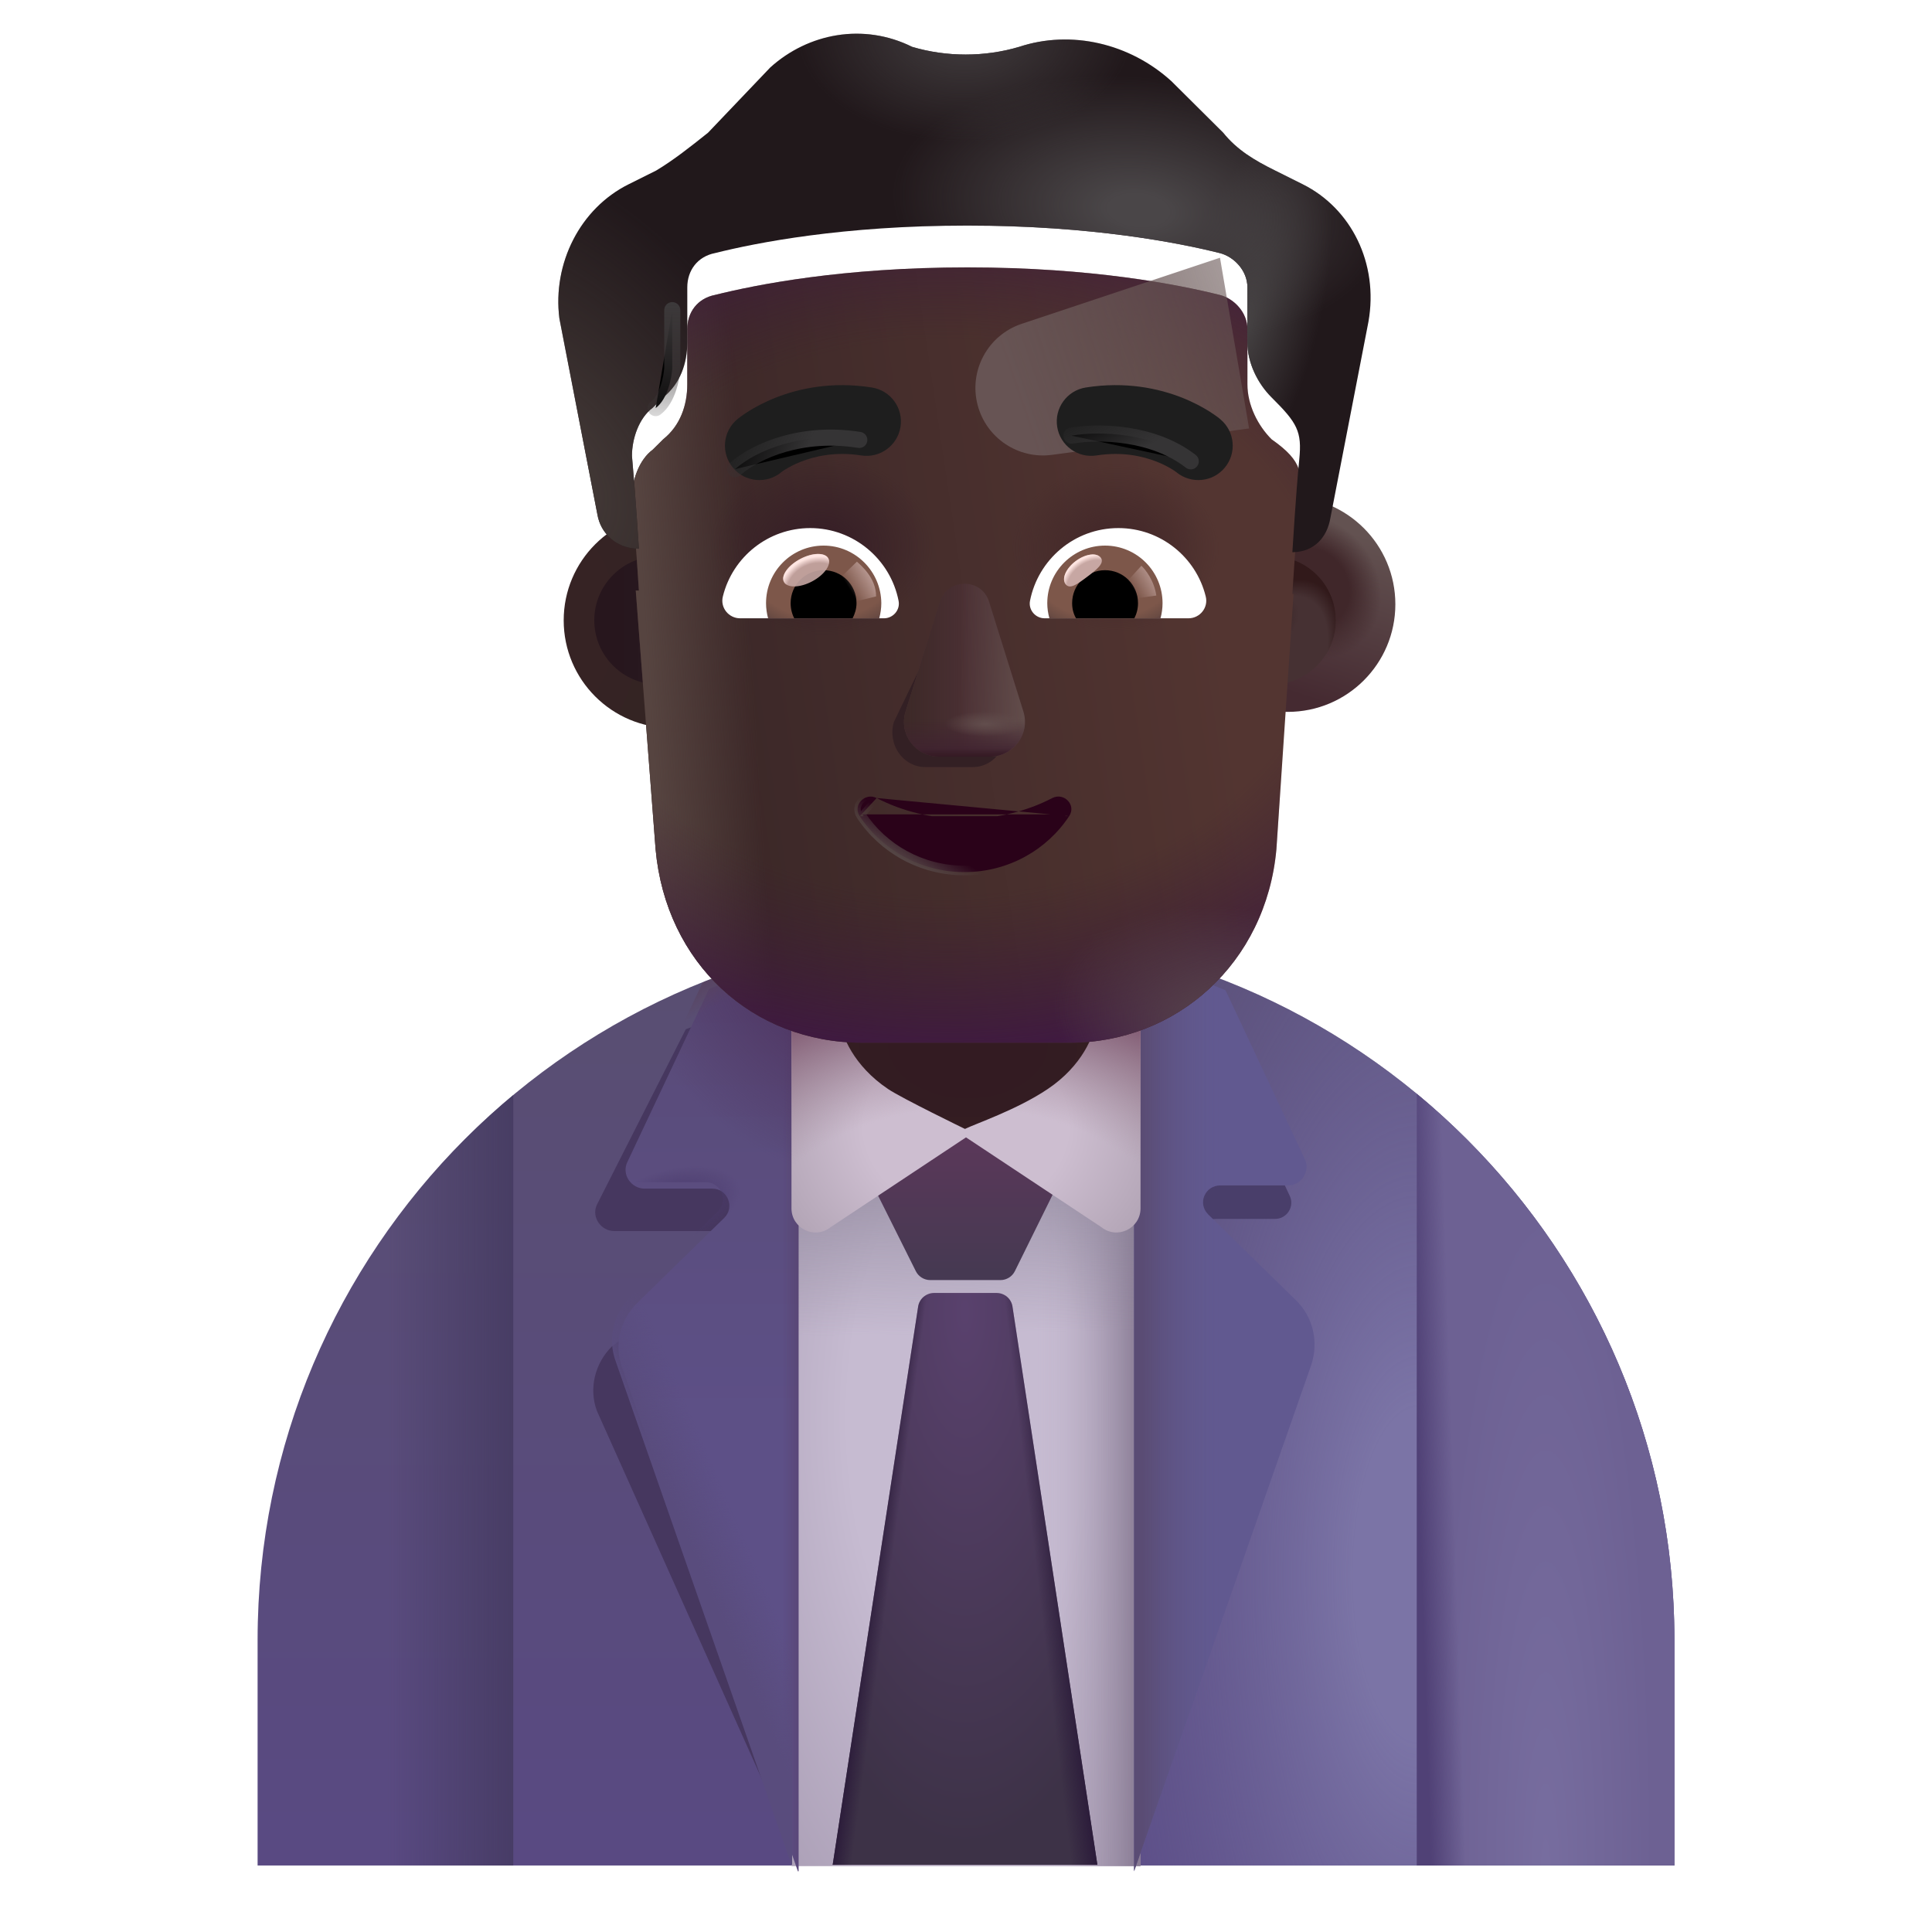 <svg viewBox="1 1 30 30" xmlns="http://www.w3.org/2000/svg">
<path d="M16 15.467C9.92 15.467 5 20.387 5 26.467V29.967H27V26.467C27 20.397 22.07 15.467 16 15.467Z" fill="url(#paint0_linear_4002_2095)"/>
<path d="M16 15.467C9.92 15.467 5 20.387 5 26.467V29.967H27V26.467C27 20.397 22.07 15.467 16 15.467Z" fill="url(#paint1_radial_4002_2095)"/>
<g filter="url(#filter0_f_4002_2095)">
<path d="M13.419 16.816C12.906 16.816 12.123 16.787 11.649 16.982L10.269 19.706C10.179 19.896 10.329 20.116 10.539 20.116H12.089C12.329 20.116 12.439 20.406 12.279 20.566L10.499 21.909C10.239 22.169 10.139 22.559 10.269 22.909L13.181 29.409L14.768 28.293L13.429 16.816H13.419Z" fill="#46375F"/>
</g>
<g filter="url(#filter1_f_4002_2095)">
<path d="M20.904 21.148L19.715 20.32C19.567 20.172 19.672 19.927 19.881 19.927H20.8C20.983 19.927 21.106 19.735 21.027 19.569L19.951 17.278C19.742 17.19 19.523 17.112 19.305 17.042H18.71V28.904L21.114 22.031C21.219 21.717 21.14 21.376 20.904 21.148Z" fill="#493E6A"/>
</g>
<path d="M18.71 16.087H13.29V29.977H18.71V16.087Z" fill="url(#paint2_radial_4002_2095)"/>
<path d="M18.71 16.087H13.29V29.977H18.71V16.087Z" fill="url(#paint3_linear_4002_2095)"/>
<path d="M18.71 16.087H13.29V29.977H18.71V16.087Z" fill="url(#paint4_linear_4002_2095)"/>
<path d="M23 17.985V29.967H27V26.467C27 23.055 25.442 20.003 23 17.985Z" fill="url(#paint5_radial_4002_2095)"/>
<path d="M23 17.985V29.967H27V26.467C27 23.055 25.442 20.003 23 17.985Z" fill="url(#paint6_linear_4002_2095)"/>
<g filter="url(#filter2_i_4002_2095)">
<path d="M13.29 16.057H12.44C12.26 16.117 12.08 16.187 11.91 16.257L10.64 18.947C10.55 19.137 10.7 19.357 10.91 19.357H11.96C12.2 19.357 12.31 19.647 12.15 19.807L10.79 21.137C10.53 21.397 10.43 21.787 10.56 22.137L13.29 29.957H13.3V16.057H13.29Z" fill="url(#paint7_linear_4002_2095)"/>
<path d="M13.29 16.057H12.44C12.26 16.117 12.08 16.187 11.91 16.257L10.64 18.947C10.55 19.137 10.7 19.357 10.91 19.357H11.96C12.2 19.357 12.31 19.647 12.15 19.807L10.79 21.137C10.53 21.397 10.43 21.787 10.56 22.137L13.29 29.957H13.3V16.057H13.29Z" fill="url(#paint8_linear_4002_2095)"/>
<path d="M13.29 16.057H12.44C12.26 16.117 12.08 16.187 11.91 16.257L10.64 18.947C10.55 19.137 10.7 19.357 10.91 19.357H11.96C12.2 19.357 12.31 19.647 12.15 19.807L10.79 21.137C10.53 21.397 10.43 21.787 10.56 22.137L13.29 29.957H13.3V16.057H13.29Z" fill="url(#paint9_radial_4002_2095)"/>
</g>
<path d="M13.29 16.057H12.44C12.26 16.117 12.08 16.187 11.91 16.257L10.64 18.947C10.55 19.137 10.7 19.357 10.91 19.357H11.96C12.2 19.357 12.31 19.647 12.15 19.807L10.79 21.137C10.53 21.397 10.43 21.787 10.56 22.137L13.29 29.957H13.3V16.057H13.29Z" fill="url(#paint10_linear_4002_2095)"/>
<path d="M13.29 16.057H12.44C12.26 16.117 12.08 16.187 11.91 16.257L10.64 18.947C10.55 19.137 10.7 19.357 10.91 19.357H11.96C12.2 19.357 12.31 19.647 12.15 19.807L10.79 21.137C10.53 21.397 10.43 21.787 10.56 22.137L13.29 29.957H13.3V16.057H13.29Z" fill="url(#paint11_radial_4002_2095)"/>
<path d="M13.29 16.057H12.44C12.26 16.117 12.08 16.187 11.91 16.257L10.64 18.947C10.55 19.137 10.7 19.357 10.91 19.357H11.96C12.2 19.357 12.31 19.647 12.15 19.807L10.79 21.137C10.53 21.397 10.43 21.787 10.56 22.137L13.29 29.957H13.3V16.057H13.29Z" fill="url(#paint12_linear_4002_2095)"/>
<g filter="url(#filter3_ii_4002_2095)">
<path d="M16.012 18.294L14.656 19.569C14.608 19.615 14.595 19.686 14.625 19.746L15.221 20.939C15.263 21.023 15.35 21.077 15.445 21.077H16.535C16.63 21.077 16.717 21.023 16.759 20.938L17.358 19.725C17.387 19.666 17.375 19.595 17.327 19.55L16.012 18.294Z" fill="url(#paint13_linear_4002_2095)"/>
</g>
<g filter="url(#filter4_i_4002_2095)">
<path d="M21.22 21.087L19.86 19.757C19.69 19.587 19.81 19.307 20.05 19.307H21.1C21.31 19.307 21.45 19.087 21.36 18.897L20.13 16.277C19.89 16.177 19.64 16.087 19.39 16.007H18.71V29.957L21.46 22.097C21.58 21.737 21.49 21.347 21.22 21.087Z" fill="#615990"/>
<path d="M21.22 21.087L19.86 19.757C19.69 19.587 19.81 19.307 20.05 19.307H21.1C21.31 19.307 21.45 19.087 21.36 18.897L20.13 16.277C19.89 16.177 19.64 16.087 19.39 16.007H18.71V29.957L21.46 22.097C21.58 21.737 21.49 21.347 21.22 21.087Z" fill="url(#paint14_linear_4002_2095)"/>
</g>
<path d="M16 15.024H13.29V19.764C13.29 20.074 13.65 20.254 13.9 20.054L16 18.661L18.1 20.054C18.35 20.254 18.71 20.074 18.71 19.764V15.024H16Z" fill="url(#paint15_radial_4002_2095)"/>
<path d="M16 15.024H13.29V19.764C13.29 20.074 13.65 20.254 13.9 20.054L16 18.661L18.1 20.054C18.35 20.254 18.71 20.074 18.71 19.764V15.024H16Z" fill="url(#paint16_radial_4002_2095)"/>
<path d="M7.032 29.967H8.97V18.003C7.187 19.485 5.881 21.52 5.314 23.846C5.11 24.689 5.005 25.571 5.01 26.477L5.03 29.967H7.032Z" fill="url(#paint17_linear_4002_2095)"/>
<path d="M15.505 21.077C15.381 21.077 15.276 21.167 15.257 21.289L13.93 29.957H18.04L16.722 21.29C16.704 21.167 16.599 21.077 16.475 21.077H15.505Z" fill="url(#paint18_radial_4002_2095)"/>
<path d="M15.505 21.077C15.381 21.077 15.276 21.167 15.257 21.289L13.93 29.957H18.04L16.722 21.29C16.704 21.167 16.599 21.077 16.475 21.077H15.505Z" fill="url(#paint19_linear_4002_2095)"/>
<path d="M15.505 21.077C15.381 21.077 15.276 21.167 15.257 21.289L13.93 29.957H18.04L16.722 21.29C16.704 21.167 16.599 21.077 16.475 21.077H15.505Z" fill="url(#paint20_linear_4002_2095)"/>
<path d="M14.045 16.857C14.066 17.07 14.25 17.548 14.791 17.911C15.005 18.055 16.004 18.54 15.984 18.53C16.14 18.452 16.791 18.232 17.268 17.911C17.809 17.548 17.993 17.07 18.014 16.857L16.029 15.904L14.045 16.857Z" fill="url(#paint21_radial_4002_2095)"/>
<g filter="url(#filter5_i_4002_2095)">
<circle cx="11.224" cy="10.633" r="1.671" fill="url(#paint22_radial_4002_2095)"/>
</g>
<g filter="url(#filter6_f_4002_2095)">
<circle cx="11.224" cy="10.632" r="0.996" fill="url(#paint23_linear_4002_2095)"/>
</g>
<g filter="url(#filter7_i_4002_2095)">
<circle cx="20.746" cy="10.633" r="1.671" fill="url(#paint24_linear_4002_2095)"/>
<circle cx="20.746" cy="10.633" r="1.671" fill="url(#paint25_radial_4002_2095)"/>
</g>
<g filter="url(#filter8_f_4002_2095)">
<circle cx="20.746" cy="10.632" r="0.996" fill="#463133"/>
<circle cx="20.746" cy="10.632" r="0.996" fill="url(#paint26_radial_4002_2095)"/>
<circle cx="20.746" cy="10.632" r="0.996" fill="url(#paint27_radial_4002_2095)"/>
</g>
<g filter="url(#filter9_i_4002_2095)">
<path d="M10.872 10.019C10.888 10.02 10.904 10.021 10.921 10.021C10.921 10.021 10.867 9.166 10.813 8.579C10.813 8.312 10.921 7.992 11.136 7.832L11.297 7.672C11.565 7.458 11.672 7.138 11.672 6.818V5.963C11.672 5.696 11.834 5.483 12.102 5.43C12.746 5.269 14.088 5.002 16.021 5.002C17.954 5.002 19.296 5.269 19.941 5.43C20.155 5.483 20.37 5.696 20.37 5.963V6.818C20.37 7.138 20.531 7.458 20.746 7.672C21.249 8.024 21.217 8.218 21.176 8.633C21.122 9.166 21.068 10.074 21.068 10.074C21.074 10.074 21.08 10.074 21.086 10.074L20.82 14.036C20.66 15.807 19.267 17.042 17.607 17.042H14.393C12.68 17.042 11.341 15.807 11.18 14.036L10.872 10.019Z" fill="url(#paint28_linear_4002_2095)"/>
<path d="M10.872 10.019C10.888 10.02 10.904 10.021 10.921 10.021C10.921 10.021 10.867 9.166 10.813 8.579C10.813 8.312 10.921 7.992 11.136 7.832L11.297 7.672C11.565 7.458 11.672 7.138 11.672 6.818V5.963C11.672 5.696 11.834 5.483 12.102 5.43C12.746 5.269 14.088 5.002 16.021 5.002C17.954 5.002 19.296 5.269 19.941 5.43C20.155 5.483 20.37 5.696 20.37 5.963V6.818C20.37 7.138 20.531 7.458 20.746 7.672C21.249 8.024 21.217 8.218 21.176 8.633C21.122 9.166 21.068 10.074 21.068 10.074C21.074 10.074 21.08 10.074 21.086 10.074L20.82 14.036C20.66 15.807 19.267 17.042 17.607 17.042H14.393C12.68 17.042 11.341 15.807 11.18 14.036L10.872 10.019Z" fill="url(#paint29_linear_4002_2095)"/>
<path d="M10.872 10.019C10.888 10.02 10.904 10.021 10.921 10.021C10.921 10.021 10.867 9.166 10.813 8.579C10.813 8.312 10.921 7.992 11.136 7.832L11.297 7.672C11.565 7.458 11.672 7.138 11.672 6.818V5.963C11.672 5.696 11.834 5.483 12.102 5.43C12.746 5.269 14.088 5.002 16.021 5.002C17.954 5.002 19.296 5.269 19.941 5.43C20.155 5.483 20.37 5.696 20.37 5.963V6.818C20.37 7.138 20.531 7.458 20.746 7.672C21.249 8.024 21.217 8.218 21.176 8.633C21.122 9.166 21.068 10.074 21.068 10.074C21.074 10.074 21.08 10.074 21.086 10.074L20.82 14.036C20.66 15.807 19.267 17.042 17.607 17.042H14.393C12.68 17.042 11.341 15.807 11.18 14.036L10.872 10.019Z" fill="url(#paint30_radial_4002_2095)"/>
<path d="M10.872 10.019C10.888 10.02 10.904 10.021 10.921 10.021C10.921 10.021 10.867 9.166 10.813 8.579C10.813 8.312 10.921 7.992 11.136 7.832L11.297 7.672C11.565 7.458 11.672 7.138 11.672 6.818V5.963C11.672 5.696 11.834 5.483 12.102 5.43C12.746 5.269 14.088 5.002 16.021 5.002C17.954 5.002 19.296 5.269 19.941 5.43C20.155 5.483 20.37 5.696 20.37 5.963V6.818C20.37 7.138 20.531 7.458 20.746 7.672C21.249 8.024 21.217 8.218 21.176 8.633C21.122 9.166 21.068 10.074 21.068 10.074C21.074 10.074 21.08 10.074 21.086 10.074L20.82 14.036C20.66 15.807 19.267 17.042 17.607 17.042H14.393C12.68 17.042 11.341 15.807 11.18 14.036L10.872 10.019Z" fill="url(#paint31_radial_4002_2095)"/>
<path d="M10.872 10.019C10.888 10.02 10.904 10.021 10.921 10.021C10.921 10.021 10.867 9.166 10.813 8.579C10.813 8.312 10.921 7.992 11.136 7.832L11.297 7.672C11.565 7.458 11.672 7.138 11.672 6.818V5.963C11.672 5.696 11.834 5.483 12.102 5.43C12.746 5.269 14.088 5.002 16.021 5.002C17.954 5.002 19.296 5.269 19.941 5.43C20.155 5.483 20.37 5.696 20.37 5.963V6.818C20.37 7.138 20.531 7.458 20.746 7.672C21.249 8.024 21.217 8.218 21.176 8.633C21.122 9.166 21.068 10.074 21.068 10.074C21.074 10.074 21.08 10.074 21.086 10.074L20.82 14.036C20.66 15.807 19.267 17.042 17.607 17.042H14.393C12.68 17.042 11.341 15.807 11.18 14.036L10.872 10.019Z" fill="url(#paint32_radial_4002_2095)"/>
<path d="M10.872 10.019C10.888 10.02 10.904 10.021 10.921 10.021C10.921 10.021 10.867 9.166 10.813 8.579C10.813 8.312 10.921 7.992 11.136 7.832L11.297 7.672C11.565 7.458 11.672 7.138 11.672 6.818V5.963C11.672 5.696 11.834 5.483 12.102 5.43C12.746 5.269 14.088 5.002 16.021 5.002C17.954 5.002 19.296 5.269 19.941 5.43C20.155 5.483 20.37 5.696 20.37 5.963V6.818C20.37 7.138 20.531 7.458 20.746 7.672C21.249 8.024 21.217 8.218 21.176 8.633C21.122 9.166 21.068 10.074 21.068 10.074C21.074 10.074 21.08 10.074 21.086 10.074L20.82 14.036C20.66 15.807 19.267 17.042 17.607 17.042H14.393C12.68 17.042 11.341 15.807 11.18 14.036L10.872 10.019Z" fill="url(#paint33_radial_4002_2095)"/>
</g>
<g filter="url(#filter10_f_4002_2095)">
<path d="M19.944 5.002L16.863 6.029C16.339 6.204 16.04 6.756 16.181 7.291C16.316 7.802 16.81 8.133 17.334 8.063L20.396 7.653L19.944 5.002Z" fill="url(#paint34_linear_4002_2095)"/>
</g>
<g filter="url(#filter11_i_4002_2095)">
<path d="M20.8 4.148L21.229 4.362C21.981 4.736 22.41 5.59 22.249 6.497L21.659 9.54C21.606 9.855 21.398 10.066 21.086 10.074C21.08 10.074 21.074 10.074 21.068 10.074C21.068 10.074 21.122 9.167 21.175 8.633C21.219 8.199 21.143 8.067 20.746 7.672C20.531 7.458 20.37 7.138 20.37 6.818V5.963C20.37 5.697 20.155 5.483 19.941 5.43C19.296 5.269 17.954 5.003 16.021 5.003C14.088 5.003 12.746 5.269 12.102 5.43C11.833 5.483 11.672 5.697 11.672 5.963V6.818C11.672 7.138 11.565 7.458 11.296 7.672L11.135 7.832C10.921 7.992 10.813 8.312 10.813 8.579C10.867 9.167 10.921 10.021 10.921 10.021C10.904 10.021 10.888 10.02 10.871 10.019C10.572 9.999 10.327 9.791 10.276 9.487L9.686 6.444C9.578 5.59 10.008 4.736 10.76 4.362L11.189 4.148C11.457 3.988 11.726 3.775 11.994 3.561L12.961 2.547C13.552 2.013 14.411 1.853 15.162 2.227C15.699 2.387 16.29 2.387 16.827 2.227C17.632 1.96 18.545 2.173 19.189 2.76L19.994 3.561C20.209 3.828 20.477 3.988 20.8 4.148Z" fill="#21181B"/>
<path d="M20.8 4.148L21.229 4.362C21.981 4.736 22.41 5.59 22.249 6.497L21.659 9.54C21.606 9.855 21.398 10.066 21.086 10.074C21.08 10.074 21.074 10.074 21.068 10.074C21.068 10.074 21.122 9.167 21.175 8.633C21.219 8.199 21.143 8.067 20.746 7.672C20.531 7.458 20.37 7.138 20.37 6.818V5.963C20.37 5.697 20.155 5.483 19.941 5.43C19.296 5.269 17.954 5.003 16.021 5.003C14.088 5.003 12.746 5.269 12.102 5.43C11.833 5.483 11.672 5.697 11.672 5.963V6.818C11.672 7.138 11.565 7.458 11.296 7.672L11.135 7.832C10.921 7.992 10.813 8.312 10.813 8.579C10.867 9.167 10.921 10.021 10.921 10.021C10.904 10.021 10.888 10.02 10.871 10.019C10.572 9.999 10.327 9.791 10.276 9.487L9.686 6.444C9.578 5.59 10.008 4.736 10.76 4.362L11.189 4.148C11.457 3.988 11.726 3.775 11.994 3.561L12.961 2.547C13.552 2.013 14.411 1.853 15.162 2.227C15.699 2.387 16.29 2.387 16.827 2.227C17.632 1.96 18.545 2.173 19.189 2.76L19.994 3.561C20.209 3.828 20.477 3.988 20.8 4.148Z" fill="url(#paint35_radial_4002_2095)"/>
<path d="M20.8 4.148L21.229 4.362C21.981 4.736 22.41 5.59 22.249 6.497L21.659 9.54C21.606 9.855 21.398 10.066 21.086 10.074C21.08 10.074 21.074 10.074 21.068 10.074C21.068 10.074 21.122 9.167 21.175 8.633C21.219 8.199 21.143 8.067 20.746 7.672C20.531 7.458 20.37 7.138 20.37 6.818V5.963C20.37 5.697 20.155 5.483 19.941 5.43C19.296 5.269 17.954 5.003 16.021 5.003C14.088 5.003 12.746 5.269 12.102 5.43C11.833 5.483 11.672 5.697 11.672 5.963V6.818C11.672 7.138 11.565 7.458 11.296 7.672L11.135 7.832C10.921 7.992 10.813 8.312 10.813 8.579C10.867 9.167 10.921 10.021 10.921 10.021C10.904 10.021 10.888 10.02 10.871 10.019C10.572 9.999 10.327 9.791 10.276 9.487L9.686 6.444C9.578 5.59 10.008 4.736 10.76 4.362L11.189 4.148C11.457 3.988 11.726 3.775 11.994 3.561L12.961 2.547C13.552 2.013 14.411 1.853 15.162 2.227C15.699 2.387 16.29 2.387 16.827 2.227C17.632 1.96 18.545 2.173 19.189 2.76L19.994 3.561C20.209 3.828 20.477 3.988 20.8 4.148Z" fill="url(#paint36_radial_4002_2095)"/>
<path d="M20.8 4.148L21.229 4.362C21.981 4.736 22.41 5.59 22.249 6.497L21.659 9.54C21.606 9.855 21.398 10.066 21.086 10.074C21.08 10.074 21.074 10.074 21.068 10.074C21.068 10.074 21.122 9.167 21.175 8.633C21.219 8.199 21.143 8.067 20.746 7.672C20.531 7.458 20.37 7.138 20.37 6.818V5.963C20.37 5.697 20.155 5.483 19.941 5.43C19.296 5.269 17.954 5.003 16.021 5.003C14.088 5.003 12.746 5.269 12.102 5.43C11.833 5.483 11.672 5.697 11.672 5.963V6.818C11.672 7.138 11.565 7.458 11.296 7.672L11.135 7.832C10.921 7.992 10.813 8.312 10.813 8.579C10.867 9.167 10.921 10.021 10.921 10.021C10.904 10.021 10.888 10.02 10.871 10.019C10.572 9.999 10.327 9.791 10.276 9.487L9.686 6.444C9.578 5.59 10.008 4.736 10.76 4.362L11.189 4.148C11.457 3.988 11.726 3.775 11.994 3.561L12.961 2.547C13.552 2.013 14.411 1.853 15.162 2.227C15.699 2.387 16.29 2.387 16.827 2.227C17.632 1.96 18.545 2.173 19.189 2.76L19.994 3.561C20.209 3.828 20.477 3.988 20.8 4.148Z" fill="url(#paint37_radial_4002_2095)"/>
<path d="M20.8 4.148L21.229 4.362C21.981 4.736 22.41 5.59 22.249 6.497L21.659 9.54C21.606 9.855 21.398 10.066 21.086 10.074C21.08 10.074 21.074 10.074 21.068 10.074C21.068 10.074 21.122 9.167 21.175 8.633C21.219 8.199 21.143 8.067 20.746 7.672C20.531 7.458 20.37 7.138 20.37 6.818V5.963C20.37 5.697 20.155 5.483 19.941 5.43C19.296 5.269 17.954 5.003 16.021 5.003C14.088 5.003 12.746 5.269 12.102 5.43C11.833 5.483 11.672 5.697 11.672 5.963V6.818C11.672 7.138 11.565 7.458 11.296 7.672L11.135 7.832C10.921 7.992 10.813 8.312 10.813 8.579C10.867 9.167 10.921 10.021 10.921 10.021C10.904 10.021 10.888 10.02 10.871 10.019C10.572 9.999 10.327 9.791 10.276 9.487L9.686 6.444C9.578 5.59 10.008 4.736 10.76 4.362L11.189 4.148C11.457 3.988 11.726 3.775 11.994 3.561L12.961 2.547C13.552 2.013 14.411 1.853 15.162 2.227C15.699 2.387 16.29 2.387 16.827 2.227C17.632 1.96 18.545 2.173 19.189 2.76L19.994 3.561C20.209 3.828 20.477 3.988 20.8 4.148Z" fill="url(#paint38_radial_4002_2095)"/>
</g>
<g filter="url(#filter12_f_4002_2095)">
<path d="M15.701 10.51L14.88 12.211C14.778 12.561 15.022 12.911 15.368 12.911H16.106C16.452 12.911 16.696 12.556 16.595 12.211L16.096 10.51C15.989 10.133 15.813 10.133 15.701 10.51Z" fill="#332024"/>
</g>
<g filter="url(#filter13_f_4002_2095)">
<path d="M15.594 10.347L15.062 12.048C14.953 12.398 15.214 12.748 15.583 12.748H16.37C16.739 12.748 16.999 12.393 16.891 12.048L16.359 10.347C16.245 9.97 15.713 9.97 15.594 10.347Z" fill="#4B3034"/>
<path d="M15.594 10.347L15.062 12.048C14.953 12.398 15.214 12.748 15.583 12.748H16.37C16.739 12.748 16.999 12.393 16.891 12.048L16.359 10.347C16.245 9.97 15.713 9.97 15.594 10.347Z" fill="url(#paint39_linear_4002_2095)"/>
<path d="M15.594 10.347L15.062 12.048C14.953 12.398 15.214 12.748 15.583 12.748H16.37C16.739 12.748 16.999 12.393 16.891 12.048L16.359 10.347C16.245 9.97 15.713 9.97 15.594 10.347Z" fill="url(#paint40_linear_4002_2095)"/>
<path d="M15.594 10.347L15.062 12.048C14.953 12.398 15.214 12.748 15.583 12.748H16.37C16.739 12.748 16.999 12.393 16.891 12.048L16.359 10.347C16.245 9.97 15.713 9.97 15.594 10.347Z" fill="url(#paint41_linear_4002_2095)"/>
<path d="M15.594 10.347L15.062 12.048C14.953 12.398 15.214 12.748 15.583 12.748H16.37C16.739 12.748 16.999 12.393 16.891 12.048L16.359 10.347C16.245 9.97 15.713 9.97 15.594 10.347Z" fill="url(#paint42_radial_4002_2095)"/>
</g>
<path d="M15.594 10.347L15.062 12.048C14.953 12.398 15.214 12.748 15.583 12.748H16.37C16.739 12.748 16.999 12.393 16.891 12.048L16.359 10.347C16.245 9.97 15.713 9.97 15.594 10.347Z" fill="url(#paint43_linear_4002_2095)"/>
<path d="M14.613 13.392L14.613 13.392C15.007 13.597 15.476 13.715 15.976 13.715C16.481 13.715 16.946 13.597 17.34 13.392L17.34 13.392L17.34 13.392C17.43 13.346 17.525 13.373 17.581 13.432C17.639 13.491 17.66 13.587 17.602 13.673M14.613 13.392L17.561 13.646M14.613 13.392L14.612 13.392C14.522 13.346 14.427 13.374 14.371 13.434C14.314 13.493 14.292 13.589 14.35 13.674M14.613 13.392L14.392 13.646M17.602 13.673C17.602 13.673 17.602 13.673 17.602 13.673L17.561 13.646M17.602 13.673C17.602 13.673 17.602 13.673 17.602 13.673L17.561 13.646M17.602 13.673C17.258 14.195 16.659 14.542 15.976 14.542C15.294 14.542 14.694 14.195 14.35 13.674M17.561 13.646C17.226 14.154 16.642 14.492 15.976 14.492C15.311 14.492 14.727 14.154 14.392 13.646M14.35 13.674C14.35 13.674 14.351 13.674 14.351 13.674L14.392 13.646M14.35 13.674C14.35 13.673 14.35 13.673 14.35 13.673L14.392 13.646" fill="#2A0219" stroke="url(#paint44_linear_4002_2095)" stroke-width="0.1"/>
<g filter="url(#filter14_i_4002_2095)">
<path d="M19.699 7.91L19.698 7.909L19.696 7.907L19.692 7.904L19.68 7.894C19.67 7.887 19.658 7.877 19.644 7.867C19.614 7.845 19.575 7.818 19.525 7.786C19.425 7.724 19.284 7.646 19.105 7.575C18.745 7.433 18.232 7.319 17.61 7.417C17.319 7.463 17.12 7.737 17.166 8.028C17.212 8.319 17.486 8.518 17.777 8.472C18.175 8.41 18.494 8.483 18.712 8.569C18.821 8.612 18.905 8.659 18.958 8.692C18.984 8.708 19.002 8.721 19.012 8.729C19.017 8.732 19.019 8.734 19.02 8.735C19.247 8.919 19.581 8.888 19.768 8.662C19.957 8.436 19.926 8.099 19.699 7.91Z" fill="#1E1E1E"/>
</g>
<g filter="url(#filter15_i_4002_2095)">
<path d="M12.199 7.91L12.2 7.909L12.201 7.909L12.203 7.907L12.207 7.904L12.219 7.894C12.228 7.887 12.24 7.877 12.255 7.867C12.284 7.845 12.324 7.818 12.374 7.786C12.474 7.724 12.615 7.646 12.794 7.575C13.153 7.433 13.667 7.319 14.288 7.417C14.58 7.463 14.779 7.737 14.733 8.028C14.687 8.319 14.413 8.518 14.122 8.472C13.723 8.41 13.405 8.483 13.187 8.569C13.077 8.612 12.994 8.659 12.941 8.692C12.915 8.708 12.896 8.721 12.886 8.729C12.882 8.732 12.88 8.734 12.879 8.735C12.652 8.919 12.318 8.888 12.131 8.662C11.942 8.436 11.972 8.099 12.199 7.91Z" fill="#1E1E1E"/>
</g>
<path d="M18.366 9.2C19.02 9.2 19.572 9.651 19.722 10.26C19.767 10.434 19.633 10.601 19.454 10.601H17.221C17.079 10.601 16.966 10.471 16.994 10.329C17.12 9.688 17.684 9.2 18.366 9.2Z" fill="white"/>
<path d="M18.159 9.472C18.654 9.472 19.052 9.874 19.052 10.366C19.052 10.447 19.04 10.528 19.02 10.601H17.295C17.274 10.524 17.262 10.447 17.262 10.366C17.262 9.874 17.664 9.472 18.159 9.472Z" fill="url(#paint45_radial_4002_2095)"/>
<path d="M17.648 10.366C17.648 10.081 17.875 9.854 18.159 9.854C18.443 9.854 18.671 10.081 18.671 10.366C18.671 10.451 18.65 10.532 18.614 10.601H17.709C17.668 10.532 17.648 10.451 17.648 10.366Z" fill="black"/>
<g filter="url(#filter16_f_4002_2095)">
<path d="M18.093 9.661C18.157 9.746 18.024 9.85 17.873 9.963C17.722 10.076 17.61 10.156 17.546 10.071C17.482 9.985 17.553 9.825 17.704 9.712C17.856 9.599 18.03 9.576 18.093 9.661Z" fill="#C7A7A3"/>
<path d="M18.093 9.661C18.157 9.746 18.024 9.85 17.873 9.963C17.722 10.076 17.61 10.156 17.546 10.071C17.482 9.985 17.553 9.825 17.704 9.712C17.856 9.599 18.03 9.576 18.093 9.661Z" fill="url(#paint46_radial_4002_2095)"/>
</g>
<g filter="url(#filter17_f_4002_2095)">
<path d="M18.955 10.248C18.922 10.017 18.787 9.843 18.723 9.785L18.463 10.07L18.581 10.299L18.955 10.248Z" fill="url(#paint47_linear_4002_2095)"/>
</g>
<path d="M13.581 9.2C12.927 9.2 12.375 9.651 12.225 10.26C12.18 10.434 12.314 10.601 12.493 10.601H14.726C14.868 10.601 14.982 10.471 14.953 10.329C14.827 9.687 14.259 9.2 13.581 9.2Z" fill="white"/>
<path d="M13.788 9.472C13.293 9.472 12.895 9.874 12.895 10.365C12.895 10.447 12.907 10.528 12.927 10.601H14.653C14.673 10.524 14.685 10.447 14.685 10.365C14.681 9.874 14.283 9.472 13.788 9.472Z" fill="url(#paint48_radial_4002_2095)"/>
<path d="M14.3 10.366C14.3 10.081 14.072 9.854 13.788 9.854C13.504 9.854 13.277 10.081 13.277 10.366C13.277 10.451 13.297 10.532 13.333 10.601H14.239C14.275 10.532 14.3 10.451 14.3 10.366Z" fill="black"/>
<g filter="url(#filter18_f_4002_2095)">
<path d="M14.604 10.261C14.604 9.972 14.369 9.78 14.306 9.721L14.017 10.001L14.195 10.362L14.604 10.261Z" fill="url(#paint49_linear_4002_2095)"/>
</g>
<g filter="url(#filter19_f_4002_2095)">
<ellipse cx="13.518" cy="9.854" rx="0.39" ry="0.197" transform="rotate(-27.914 13.518 9.854)" fill="#C7A7A3" fill-opacity="0.9"/>
<ellipse cx="13.518" cy="9.854" rx="0.39" ry="0.197" transform="rotate(-27.914 13.518 9.854)" fill="url(#paint50_radial_4002_2095)"/>
</g>
<g filter="url(#filter20_f_4002_2095)">
<path d="M17.638 7.765C18.069 7.69 18.908 7.711 19.49 8.163" stroke="url(#paint51_linear_4002_2095)" stroke-width="0.25" stroke-linecap="round"/>
</g>
<g filter="url(#filter21_f_4002_2095)">
<path d="M12.414 8.284C12.742 7.995 13.457 7.69 14.343 7.831" stroke="url(#paint52_linear_4002_2095)" stroke-width="0.25" stroke-linecap="round"/>
</g>
<g filter="url(#filter22_f_4002_2095)">
<path d="M11.439 5.816V6.715C11.431 6.864 11.369 7.196 11.181 7.337" stroke="url(#paint53_linear_4002_2095)" stroke-width="0.25" stroke-linecap="round"/>
</g>
<defs>
<filter id="filter0_f_4002_2095" x="9.212" y="15.814" width="6.556" height="14.595" filterUnits="userSpaceOnUse" color-interpolation-filters="sRGB">
<feFlood flood-opacity="0" result="BackgroundImageFix"/>
<feBlend mode="normal" in="SourceGraphic" in2="BackgroundImageFix" result="shape"/>
<feGaussianBlur stdDeviation="0.5" result="effect1_foregroundBlur_4002_2095"/>
</filter>
<filter id="filter1_f_4002_2095" x="17.96" y="16.292" width="3.95" height="13.362" filterUnits="userSpaceOnUse" color-interpolation-filters="sRGB">
<feFlood flood-opacity="0" result="BackgroundImageFix"/>
<feBlend mode="normal" in="SourceGraphic" in2="BackgroundImageFix" result="shape"/>
<feGaussianBlur stdDeviation="0.375" result="effect1_foregroundBlur_4002_2095"/>
</filter>
<filter id="filter2_i_4002_2095" x="10.503" y="16.057" width="2.897" height="14" filterUnits="userSpaceOnUse" color-interpolation-filters="sRGB">
<feFlood flood-opacity="0" result="BackgroundImageFix"/>
<feBlend mode="normal" in="SourceGraphic" in2="BackgroundImageFix" result="shape"/>
<feColorMatrix in="SourceAlpha" type="matrix" values="0 0 0 0 0 0 0 0 0 0 0 0 0 0 0 0 0 0 127 0" result="hardAlpha"/>
<feOffset dx="0.1" dy="0.1"/>
<feGaussianBlur stdDeviation="0.1"/>
<feComposite in2="hardAlpha" operator="arithmetic" k2="-1" k3="1"/>
<feColorMatrix type="matrix" values="0 0 0 0 0.404 0 0 0 0 0.369 0 0 0 0 0.494 0 0 0 1 0"/>
<feBlend mode="normal" in2="shape" result="effect1_innerShadow_4002_2095"/>
</filter>
<filter id="filter3_ii_4002_2095" x="14.509" y="18.194" width="2.965" height="2.883" filterUnits="userSpaceOnUse" color-interpolation-filters="sRGB">
<feFlood flood-opacity="0" result="BackgroundImageFix"/>
<feBlend mode="normal" in="SourceGraphic" in2="BackgroundImageFix" result="shape"/>
<feColorMatrix in="SourceAlpha" type="matrix" values="0 0 0 0 0 0 0 0 0 0 0 0 0 0 0 0 0 0 127 0" result="hardAlpha"/>
<feOffset dx="0.1" dy="-0.1"/>
<feGaussianBlur stdDeviation="0.25"/>
<feComposite in2="hardAlpha" operator="arithmetic" k2="-1" k3="1"/>
<feColorMatrix type="matrix" values="0 0 0 0 0.157 0 0 0 0 0.098 0 0 0 0 0.216 0 0 0 1 0"/>
<feBlend mode="normal" in2="shape" result="effect1_innerShadow_4002_2095"/>
<feColorMatrix in="SourceAlpha" type="matrix" values="0 0 0 0 0 0 0 0 0 0 0 0 0 0 0 0 0 0 127 0" result="hardAlpha"/>
<feOffset dx="-0.1" dy="-0.1"/>
<feGaussianBlur stdDeviation="0.25"/>
<feComposite in2="hardAlpha" operator="arithmetic" k2="-1" k3="1"/>
<feColorMatrix type="matrix" values="0 0 0 0 0.157 0 0 0 0 0.098 0 0 0 0 0.216 0 0 0 1 0"/>
<feBlend mode="normal" in2="effect1_innerShadow_4002_2095" result="effect2_innerShadow_4002_2095"/>
</filter>
<filter id="filter4_i_4002_2095" x="18.61" y="16.007" width="2.902" height="14.05" filterUnits="userSpaceOnUse" color-interpolation-filters="sRGB">
<feFlood flood-opacity="0" result="BackgroundImageFix"/>
<feBlend mode="normal" in="SourceGraphic" in2="BackgroundImageFix" result="shape"/>
<feColorMatrix in="SourceAlpha" type="matrix" values="0 0 0 0 0 0 0 0 0 0 0 0 0 0 0 0 0 0 127 0" result="hardAlpha"/>
<feOffset dx="-0.1" dy="0.1"/>
<feGaussianBlur stdDeviation="0.1"/>
<feComposite in2="hardAlpha" operator="arithmetic" k2="-1" k3="1"/>
<feColorMatrix type="matrix" values="0 0 0 0 0.439 0 0 0 0 0.416 0 0 0 0 0.584 0 0 0 1 0"/>
<feBlend mode="normal" in2="shape" result="effect1_innerShadow_4002_2095"/>
</filter>
<filter id="filter5_i_4002_2095" x="9.553" y="8.961" width="3.542" height="3.342" filterUnits="userSpaceOnUse" color-interpolation-filters="sRGB">
<feFlood flood-opacity="0" result="BackgroundImageFix"/>
<feBlend mode="normal" in="SourceGraphic" in2="BackgroundImageFix" result="shape"/>
<feColorMatrix in="SourceAlpha" type="matrix" values="0 0 0 0 0 0 0 0 0 0 0 0 0 0 0 0 0 0 127 0" result="hardAlpha"/>
<feOffset dx="0.2"/>
<feGaussianBlur stdDeviation="0.15"/>
<feComposite in2="hardAlpha" operator="arithmetic" k2="-1" k3="1"/>
<feColorMatrix type="matrix" values="0 0 0 0 0.341 0 0 0 0 0.271 0 0 0 0 0.255 0 0 0 1 0"/>
<feBlend mode="normal" in2="shape" result="effect1_innerShadow_4002_2095"/>
</filter>
<filter id="filter6_f_4002_2095" x="9.728" y="9.136" width="2.992" height="2.992" filterUnits="userSpaceOnUse" color-interpolation-filters="sRGB">
<feFlood flood-opacity="0" result="BackgroundImageFix"/>
<feBlend mode="normal" in="SourceGraphic" in2="BackgroundImageFix" result="shape"/>
<feGaussianBlur stdDeviation="0.25" result="effect1_foregroundBlur_4002_2095"/>
</filter>
<filter id="filter7_i_4002_2095" x="19.075" y="8.711" width="3.592" height="3.592" filterUnits="userSpaceOnUse" color-interpolation-filters="sRGB">
<feFlood flood-opacity="0" result="BackgroundImageFix"/>
<feBlend mode="normal" in="SourceGraphic" in2="BackgroundImageFix" result="shape"/>
<feColorMatrix in="SourceAlpha" type="matrix" values="0 0 0 0 0 0 0 0 0 0 0 0 0 0 0 0 0 0 127 0" result="hardAlpha"/>
<feOffset dx="0.25" dy="-0.25"/>
<feGaussianBlur stdDeviation="0.25"/>
<feComposite in2="hardAlpha" operator="arithmetic" k2="-1" k3="1"/>
<feColorMatrix type="matrix" values="0 0 0 0 0.243 0 0 0 0 0.141 0 0 0 0 0.224 0 0 0 1 0"/>
<feBlend mode="normal" in2="shape" result="effect1_innerShadow_4002_2095"/>
</filter>
<filter id="filter8_f_4002_2095" x="19.25" y="9.136" width="2.992" height="2.992" filterUnits="userSpaceOnUse" color-interpolation-filters="sRGB">
<feFlood flood-opacity="0" result="BackgroundImageFix"/>
<feBlend mode="normal" in="SourceGraphic" in2="BackgroundImageFix" result="shape"/>
<feGaussianBlur stdDeviation="0.25" result="effect1_foregroundBlur_4002_2095"/>
</filter>
<filter id="filter9_i_4002_2095" x="10.813" y="5.002" width="10.383" height="12.189" filterUnits="userSpaceOnUse" color-interpolation-filters="sRGB">
<feFlood flood-opacity="0" result="BackgroundImageFix"/>
<feBlend mode="normal" in="SourceGraphic" in2="BackgroundImageFix" result="shape"/>
<feColorMatrix in="SourceAlpha" type="matrix" values="0 0 0 0 0 0 0 0 0 0 0 0 0 0 0 0 0 0 127 0" result="hardAlpha"/>
<feOffset dy="0.15"/>
<feGaussianBlur stdDeviation="0.125"/>
<feComposite in2="hardAlpha" operator="arithmetic" k2="-1" k3="1"/>
<feColorMatrix type="matrix" values="0 0 0 0 0.11 0 0 0 0 0.051 0 0 0 0 0.051 0 0 0 1 0"/>
<feBlend mode="normal" in2="shape" result="effect1_innerShadow_4002_2095"/>
</filter>
<filter id="filter10_f_4002_2095" x="15.146" y="4.002" width="6.25" height="5.07" filterUnits="userSpaceOnUse" color-interpolation-filters="sRGB">
<feFlood flood-opacity="0" result="BackgroundImageFix"/>
<feBlend mode="normal" in="SourceGraphic" in2="BackgroundImageFix" result="shape"/>
<feGaussianBlur stdDeviation="0.5" result="effect1_foregroundBlur_4002_2095"/>
</filter>
<filter id="filter11_i_4002_2095" x="9.669" y="1.523" width="12.614" height="8.551" filterUnits="userSpaceOnUse" color-interpolation-filters="sRGB">
<feFlood flood-opacity="0" result="BackgroundImageFix"/>
<feBlend mode="normal" in="SourceGraphic" in2="BackgroundImageFix" result="shape"/>
<feColorMatrix in="SourceAlpha" type="matrix" values="0 0 0 0 0 0 0 0 0 0 0 0 0 0 0 0 0 0 127 0" result="hardAlpha"/>
<feOffset dy="-0.5"/>
<feGaussianBlur stdDeviation="0.375"/>
<feComposite in2="hardAlpha" operator="arithmetic" k2="-1" k3="1"/>
<feColorMatrix type="matrix" values="0 0 0 0 0.039 0 0 0 0 0.008 0 0 0 0 0.02 0 0 0 1 0"/>
<feBlend mode="normal" in2="shape" result="effect1_innerShadow_4002_2095"/>
</filter>
<filter id="filter12_f_4002_2095" x="14.106" y="9.477" width="3.262" height="4.184" filterUnits="userSpaceOnUse" color-interpolation-filters="sRGB">
<feFlood flood-opacity="0" result="BackgroundImageFix"/>
<feBlend mode="normal" in="SourceGraphic" in2="BackgroundImageFix" result="shape"/>
<feGaussianBlur stdDeviation="0.375" result="effect1_foregroundBlur_4002_2095"/>
</filter>
<filter id="filter13_f_4002_2095" x="14.787" y="9.814" width="2.379" height="3.184" filterUnits="userSpaceOnUse" color-interpolation-filters="sRGB">
<feFlood flood-opacity="0" result="BackgroundImageFix"/>
<feBlend mode="normal" in="SourceGraphic" in2="BackgroundImageFix" result="shape"/>
<feGaussianBlur stdDeviation="0.125" result="effect1_foregroundBlur_4002_2095"/>
</filter>
<filter id="filter14_i_4002_2095" x="17.16" y="6.98" width="2.982" height="1.874" filterUnits="userSpaceOnUse" color-interpolation-filters="sRGB">
<feFlood flood-opacity="0" result="BackgroundImageFix"/>
<feBlend mode="normal" in="SourceGraphic" in2="BackgroundImageFix" result="shape"/>
<feColorMatrix in="SourceAlpha" type="matrix" values="0 0 0 0 0 0 0 0 0 0 0 0 0 0 0 0 0 0 127 0" result="hardAlpha"/>
<feOffset dx="0.25" dy="-0.4"/>
<feGaussianBlur stdDeviation="0.3"/>
<feComposite in2="hardAlpha" operator="arithmetic" k2="-1" k3="1"/>
<feColorMatrix type="matrix" values="0 0 0 0 0.043 0 0 0 0 0.02 0 0 0 0 0.027 0 0 0 1 0"/>
<feBlend mode="normal" in2="shape" result="effect1_innerShadow_4002_2095"/>
</filter>
<filter id="filter15_i_4002_2095" x="12.007" y="6.98" width="2.982" height="1.874" filterUnits="userSpaceOnUse" color-interpolation-filters="sRGB">
<feFlood flood-opacity="0" result="BackgroundImageFix"/>
<feBlend mode="normal" in="SourceGraphic" in2="BackgroundImageFix" result="shape"/>
<feColorMatrix in="SourceAlpha" type="matrix" values="0 0 0 0 0 0 0 0 0 0 0 0 0 0 0 0 0 0 127 0" result="hardAlpha"/>
<feOffset dx="0.25" dy="-0.4"/>
<feGaussianBlur stdDeviation="0.3"/>
<feComposite in2="hardAlpha" operator="arithmetic" k2="-1" k3="1"/>
<feColorMatrix type="matrix" values="0 0 0 0 0.043 0 0 0 0 0.02 0 0 0 0 0.027 0 0 0 1 0"/>
<feBlend mode="normal" in2="shape" result="effect1_innerShadow_4002_2095"/>
</filter>
<filter id="filter16_f_4002_2095" x="17.422" y="9.51" width="0.787" height="0.697" filterUnits="userSpaceOnUse" color-interpolation-filters="sRGB">
<feFlood flood-opacity="0" result="BackgroundImageFix"/>
<feBlend mode="normal" in="SourceGraphic" in2="BackgroundImageFix" result="shape"/>
<feGaussianBlur stdDeviation="0.05" result="effect1_foregroundBlur_4002_2095"/>
</filter>
<filter id="filter17_f_4002_2095" x="18.263" y="9.585" width="0.892" height="0.914" filterUnits="userSpaceOnUse" color-interpolation-filters="sRGB">
<feFlood flood-opacity="0" result="BackgroundImageFix"/>
<feBlend mode="normal" in="SourceGraphic" in2="BackgroundImageFix" result="shape"/>
<feGaussianBlur stdDeviation="0.1" result="effect1_foregroundBlur_4002_2095"/>
</filter>
<filter id="filter18_f_4002_2095" x="13.817" y="9.521" width="0.987" height="1.041" filterUnits="userSpaceOnUse" color-interpolation-filters="sRGB">
<feFlood flood-opacity="0" result="BackgroundImageFix"/>
<feBlend mode="normal" in="SourceGraphic" in2="BackgroundImageFix" result="shape"/>
<feGaussianBlur stdDeviation="0.1" result="effect1_foregroundBlur_4002_2095"/>
</filter>
<filter id="filter19_f_4002_2095" x="13.062" y="9.502" width="0.914" height="0.705" filterUnits="userSpaceOnUse" color-interpolation-filters="sRGB">
<feFlood flood-opacity="0" result="BackgroundImageFix"/>
<feBlend mode="normal" in="SourceGraphic" in2="BackgroundImageFix" result="shape"/>
<feGaussianBlur stdDeviation="0.05" result="effect1_foregroundBlur_4002_2095"/>
</filter>
<filter id="filter20_f_4002_2095" x="17.213" y="7.307" width="2.701" height="1.281" filterUnits="userSpaceOnUse" color-interpolation-filters="sRGB">
<feFlood flood-opacity="0" result="BackgroundImageFix"/>
<feBlend mode="normal" in="SourceGraphic" in2="BackgroundImageFix" result="shape"/>
<feGaussianBlur stdDeviation="0.15" result="effect1_foregroundBlur_4002_2095"/>
</filter>
<filter id="filter21_f_4002_2095" x="11.989" y="7.371" width="2.779" height="1.339" filterUnits="userSpaceOnUse" color-interpolation-filters="sRGB">
<feFlood flood-opacity="0" result="BackgroundImageFix"/>
<feBlend mode="normal" in="SourceGraphic" in2="BackgroundImageFix" result="shape"/>
<feGaussianBlur stdDeviation="0.15" result="effect1_foregroundBlur_4002_2095"/>
</filter>
<filter id="filter22_f_4002_2095" x="10.806" y="5.441" width="1.008" height="2.271" filterUnits="userSpaceOnUse" color-interpolation-filters="sRGB">
<feFlood flood-opacity="0" result="BackgroundImageFix"/>
<feBlend mode="normal" in="SourceGraphic" in2="BackgroundImageFix" result="shape"/>
<feGaussianBlur stdDeviation="0.125" result="effect1_foregroundBlur_4002_2095"/>
</filter>
<linearGradient id="paint0_linear_4002_2095" x1="16" y1="16.279" x2="16" y2="31.216" gradientUnits="userSpaceOnUse">
<stop stop-color="#594E72"/>
<stop offset="1" stop-color="#594984"/>
</linearGradient>
<radialGradient id="paint1_radial_4002_2095" cx="0" cy="0" r="1" gradientUnits="userSpaceOnUse" gradientTransform="translate(22.995 25.46) rotate(-90) scale(16.431 6.37)">
<stop offset="0.156" stop-color="#7B74A6"/>
<stop offset="1" stop-color="#5F5490" stop-opacity="0"/>
</radialGradient>
<radialGradient id="paint2_radial_4002_2095" cx="0" cy="0" r="1" gradientUnits="userSpaceOnUse" gradientTransform="translate(16 23.032) rotate(90) scale(10.121 4.597)">
<stop offset="0.397" stop-color="#C6BBD1"/>
<stop offset="1" stop-color="#A89CB3"/>
</radialGradient>
<linearGradient id="paint3_linear_4002_2095" x1="18.903" y1="25.279" x2="17.059" y2="25.279" gradientUnits="userSpaceOnUse">
<stop stop-color="#7A6C85"/>
<stop offset="1" stop-color="#C7BCD2" stop-opacity="0"/>
</linearGradient>
<linearGradient id="paint4_linear_4002_2095" x1="15.591" y1="17.826" x2="15.669" y2="21.716" gradientUnits="userSpaceOnUse">
<stop stop-color="#877F93"/>
<stop offset="1" stop-color="#877F93" stop-opacity="0"/>
</linearGradient>
<radialGradient id="paint5_radial_4002_2095" cx="0" cy="0" r="1" gradientUnits="userSpaceOnUse" gradientTransform="translate(25 29.967) rotate(-90) scale(10.313 1.684)">
<stop stop-color="#776D9F"/>
<stop offset="1" stop-color="#6D6193"/>
</radialGradient>
<linearGradient id="paint6_linear_4002_2095" x1="23" y1="29.454" x2="23.744" y2="29.43" gradientUnits="userSpaceOnUse">
<stop offset="0.276" stop-color="#504176"/>
<stop offset="1" stop-color="#504176" stop-opacity="0"/>
</linearGradient>
<linearGradient id="paint7_linear_4002_2095" x1="11.902" y1="16.057" x2="11.902" y2="29.957" gradientUnits="userSpaceOnUse">
<stop stop-color="#594B78"/>
<stop offset="0.524" stop-color="#5D5087"/>
</linearGradient>
<linearGradient id="paint8_linear_4002_2095" x1="13.671" y1="22.516" x2="13.05" y2="22.516" gradientUnits="userSpaceOnUse">
<stop stop-color="#553A63"/>
<stop offset="1" stop-color="#553A63" stop-opacity="0"/>
</linearGradient>
<radialGradient id="paint9_radial_4002_2095" cx="0" cy="0" r="1" gradientUnits="userSpaceOnUse" gradientTransform="translate(13.716 16.341) rotate(126.18) scale(2.594 3.595)">
<stop stop-color="#4E3360"/>
<stop offset="1" stop-color="#4E3360" stop-opacity="0"/>
</radialGradient>
<linearGradient id="paint10_linear_4002_2095" x1="11.902" y1="25.933" x2="12.839" y2="25.532" gradientUnits="userSpaceOnUse">
<stop offset="0.196" stop-color="#594C7D"/>
<stop offset="1" stop-color="#594C7D" stop-opacity="0"/>
</linearGradient>
<radialGradient id="paint11_radial_4002_2095" cx="0" cy="0" r="1" gradientUnits="userSpaceOnUse" gradientTransform="translate(11.395 19.724) rotate(-15.945) scale(1.138 0.559)">
<stop offset="0.241" stop-color="#4B3B6D"/>
<stop offset="1" stop-color="#4B3B6D" stop-opacity="0"/>
</radialGradient>
<linearGradient id="paint12_linear_4002_2095" x1="12.223" y1="16.057" x2="12.434" y2="16.458" gradientUnits="userSpaceOnUse">
<stop stop-color="#584360"/>
<stop offset="1" stop-color="#584360" stop-opacity="0"/>
</linearGradient>
<linearGradient id="paint13_linear_4002_2095" x1="15.988" y1="18.95" x2="15.988" y2="20.935" gradientUnits="userSpaceOnUse">
<stop offset="0.006" stop-color="#5A3859"/>
<stop offset="1" stop-color="#463952"/>
</linearGradient>
<linearGradient id="paint14_linear_4002_2095" x1="18.71" y1="21.564" x2="20.111" y2="21.564" gradientUnits="userSpaceOnUse">
<stop offset="0.093" stop-color="#5A4C74"/>
<stop offset="1" stop-color="#625A91" stop-opacity="0"/>
</linearGradient>
<radialGradient id="paint15_radial_4002_2095" cx="0" cy="0" r="1" gradientUnits="userSpaceOnUse" gradientTransform="translate(16 18.482) rotate(90) scale(3.75 4.377)">
<stop offset="0.362" stop-color="#CDBED0"/>
<stop offset="1" stop-color="#A093A3"/>
</radialGradient>
<radialGradient id="paint16_radial_4002_2095" cx="0" cy="0" r="1" gradientUnits="userSpaceOnUse" gradientTransform="translate(16 20.979) rotate(-90) scale(5.188 6.815)">
<stop offset="0.533" stop-color="#9D8392" stop-opacity="0"/>
<stop offset="0.876" stop-color="#815A72"/>
</radialGradient>
<linearGradient id="paint17_linear_4002_2095" x1="9.452" y1="23.974" x2="7.02" y2="23.974" gradientUnits="userSpaceOnUse">
<stop stop-color="#43395F"/>
<stop offset="1" stop-color="#43395F" stop-opacity="0"/>
</linearGradient>
<radialGradient id="paint18_radial_4002_2095" cx="0" cy="0" r="1" gradientUnits="userSpaceOnUse" gradientTransform="translate(15.983 21.372) rotate(90) scale(8.812 3.455)">
<stop offset="0.006" stop-color="#59416D"/>
<stop offset="0.94" stop-color="#3D3247"/>
</radialGradient>
<linearGradient id="paint19_linear_4002_2095" x1="14.606" y1="24.837" x2="14.899" y2="24.876" gradientUnits="userSpaceOnUse">
<stop stop-color="#2B1B3A"/>
<stop offset="1" stop-color="#2B1B3A" stop-opacity="0"/>
</linearGradient>
<linearGradient id="paint20_linear_4002_2095" x1="17.411" y1="24.654" x2="17.012" y2="24.701" gradientUnits="userSpaceOnUse">
<stop stop-color="#2B1B3A"/>
<stop offset="1" stop-color="#2B1B3A" stop-opacity="0"/>
</linearGradient>
<radialGradient id="paint21_radial_4002_2095" cx="0" cy="0" r="1" gradientUnits="userSpaceOnUse" gradientTransform="translate(16.029 17.228) rotate(90) scale(2.488 3.729)">
<stop offset="0.272" stop-color="#331B22"/>
<stop offset="1" stop-color="#352121"/>
</radialGradient>
<radialGradient id="paint22_radial_4002_2095" cx="0" cy="0" r="1" gradientUnits="userSpaceOnUse" gradientTransform="translate(9.553 10.633) scale(1.757 3.074)">
<stop offset="0.351" stop-color="#362324"/>
<stop offset="1" stop-color="#332423"/>
</radialGradient>
<linearGradient id="paint23_linear_4002_2095" x1="11.224" y1="10.911" x2="10.583" y2="10.911" gradientUnits="userSpaceOnUse">
<stop stop-color="#281920"/>
<stop offset="1" stop-color="#27161D"/>
</linearGradient>
<linearGradient id="paint24_linear_4002_2095" x1="21.834" y1="9.54" x2="21.014" y2="12.079" gradientUnits="userSpaceOnUse">
<stop stop-color="#635251"/>
<stop offset="1" stop-color="#452A31"/>
</linearGradient>
<radialGradient id="paint25_radial_4002_2095" cx="0" cy="0" r="1" gradientUnits="userSpaceOnUse" gradientTransform="translate(21.119 10.367) rotate(-36.06) scale(1.024 1.168)">
<stop offset="0.543" stop-color="#40272A"/>
<stop offset="1" stop-color="#40272A" stop-opacity="0"/>
</radialGradient>
<radialGradient id="paint26_radial_4002_2095" cx="0" cy="0" r="1" gradientUnits="userSpaceOnUse" gradientTransform="translate(20.705 11.454) rotate(-61.468) scale(1.721 1.007)">
<stop offset="0.755" stop-color="#31191A" stop-opacity="0"/>
<stop offset="0.916" stop-color="#31191A"/>
</radialGradient>
<radialGradient id="paint27_radial_4002_2095" cx="0" cy="0" r="1" gradientUnits="userSpaceOnUse" gradientTransform="translate(20.746 10.632) rotate(44.708) scale(0.365 0.471)">
<stop stop-color="#352123"/>
<stop offset="1" stop-color="#352123" stop-opacity="0"/>
</radialGradient>
<linearGradient id="paint28_linear_4002_2095" x1="20.016" y1="11.022" x2="12.372" y2="12.161" gradientUnits="userSpaceOnUse">
<stop stop-color="#533531"/>
<stop offset="1" stop-color="#3C2828"/>
</linearGradient>
<linearGradient id="paint29_linear_4002_2095" x1="10.575" y1="13.721" x2="12.842" y2="13.579" gradientUnits="userSpaceOnUse">
<stop offset="0.283" stop-color="#564440"/>
<stop offset="1" stop-color="#564440" stop-opacity="0"/>
</linearGradient>
<radialGradient id="paint30_radial_4002_2095" cx="0" cy="0" r="1" gradientUnits="userSpaceOnUse" gradientTransform="translate(15.674 10.433) rotate(90) scale(6.899 9.366)">
<stop offset="0.624" stop-color="#3C1D32" stop-opacity="0"/>
<stop offset="1" stop-color="#3F1843"/>
</radialGradient>
<radialGradient id="paint31_radial_4002_2095" cx="0" cy="0" r="1" gradientUnits="userSpaceOnUse" gradientTransform="translate(18.325 9.36) rotate(-90) scale(1.308 1.61)">
<stop stop-color="#412628"/>
<stop offset="1" stop-color="#412628" stop-opacity="0"/>
</radialGradient>
<radialGradient id="paint32_radial_4002_2095" cx="0" cy="0" r="1" gradientUnits="userSpaceOnUse" gradientTransform="translate(13.762 9.326) rotate(-90) scale(1.392 1.731)">
<stop stop-color="#351D26"/>
<stop offset="1" stop-color="#351D26" stop-opacity="0"/>
</radialGradient>
<radialGradient id="paint33_radial_4002_2095" cx="0" cy="0" r="1" gradientUnits="userSpaceOnUse" gradientTransform="translate(20.658 17.042) rotate(-164.019) scale(3.384 1.988)">
<stop offset="0.136" stop-color="#5B4B4D"/>
<stop offset="1" stop-color="#5B4B4D" stop-opacity="0"/>
</radialGradient>
<linearGradient id="paint34_linear_4002_2095" x1="16.936" y1="7.641" x2="25.561" y2="4.673" gradientUnits="userSpaceOnUse">
<stop stop-color="#675454"/>
<stop offset="1" stop-color="#685654" stop-opacity="0"/>
</linearGradient>
<radialGradient id="paint35_radial_4002_2095" cx="0" cy="0" r="1" gradientUnits="userSpaceOnUse" gradientTransform="translate(20.325 6.522) rotate(-74.899) scale(3.065 1.137)">
<stop stop-color="#464344"/>
<stop offset="1" stop-color="#464344" stop-opacity="0"/>
</radialGradient>
<radialGradient id="paint36_radial_4002_2095" cx="0" cy="0" r="1" gradientUnits="userSpaceOnUse" gradientTransform="translate(18.681 4.761) rotate(5.258) scale(3.845 2.067)">
<stop offset="0.122" stop-color="#4A4648"/>
<stop offset="1" stop-color="#4A4648" stop-opacity="0"/>
</radialGradient>
<radialGradient id="paint37_radial_4002_2095" cx="0" cy="0" r="1" gradientUnits="userSpaceOnUse" gradientTransform="translate(15.976 2.023) rotate(90) scale(1.681 2.603)">
<stop stop-color="#423D3F"/>
<stop offset="1" stop-color="#423D3F" stop-opacity="0"/>
</radialGradient>
<radialGradient id="paint38_radial_4002_2095" cx="0" cy="0" r="1" gradientUnits="userSpaceOnUse" gradientTransform="translate(9.521 8.847) rotate(-36.235) scale(3.815 5.976)">
<stop stop-color="#463C39"/>
<stop offset="1" stop-color="#463C39" stop-opacity="0"/>
</radialGradient>
<linearGradient id="paint39_linear_4002_2095" x1="15.111" y1="11.682" x2="16.05" y2="11.682" gradientUnits="userSpaceOnUse">
<stop stop-color="#3D2928"/>
<stop offset="1" stop-color="#3D2928" stop-opacity="0"/>
</linearGradient>
<linearGradient id="paint40_linear_4002_2095" x1="16.916" y1="12.005" x2="15.889" y2="11.99" gradientUnits="userSpaceOnUse">
<stop stop-color="#624D4B"/>
<stop offset="1" stop-color="#624D4B" stop-opacity="0"/>
</linearGradient>
<linearGradient id="paint41_linear_4002_2095" x1="16.171" y1="12.748" x2="16.171" y2="12.174" gradientUnits="userSpaceOnUse">
<stop stop-color="#3F222F"/>
<stop offset="1" stop-color="#3F222F" stop-opacity="0"/>
</linearGradient>
<radialGradient id="paint42_radial_4002_2095" cx="0" cy="0" r="1" gradientUnits="userSpaceOnUse" gradientTransform="translate(16.304 12.241) rotate(90) scale(0.197 0.633)">
<stop stop-color="#624E4D"/>
<stop offset="1" stop-color="#624E4D" stop-opacity="0"/>
</radialGradient>
<linearGradient id="paint43_linear_4002_2095" x1="16.102" y1="12.79" x2="16.102" y2="12.622" gradientUnits="userSpaceOnUse">
<stop stop-color="#31171F"/>
<stop offset="1" stop-color="#31171F" stop-opacity="0"/>
</linearGradient>
<linearGradient id="paint44_linear_4002_2095" x1="14.938" y1="14.364" x2="15.374" y2="13.676" gradientUnits="userSpaceOnUse">
<stop stop-color="#564848"/>
<stop offset="0.663" stop-color="#564848" stop-opacity="0"/>
</linearGradient>
<radialGradient id="paint45_radial_4002_2095" cx="0" cy="0" r="1" gradientUnits="userSpaceOnUse" gradientTransform="translate(18.157 9.95) rotate(90) scale(0.812 1.291)">
<stop offset="0.802" stop-color="#7D574A"/>
<stop offset="1" stop-color="#694B43"/>
<stop offset="1" stop-color="#804D49"/>
<stop offset="1" stop-color="#664944"/>
</radialGradient>
<radialGradient id="paint46_radial_4002_2095" cx="0" cy="0" r="1" gradientUnits="userSpaceOnUse" gradientTransform="translate(17.929 10.034) rotate(-127.812) scale(0.379 0.521)">
<stop offset="0.766" stop-color="#FFE6E2" stop-opacity="0"/>
<stop offset="0.966" stop-color="#FFE6E2"/>
</radialGradient>
<linearGradient id="paint47_linear_4002_2095" x1="18.936" y1="10.004" x2="18.622" y2="10.197" gradientUnits="userSpaceOnUse">
<stop stop-color="#B4948D"/>
<stop offset="1" stop-color="#B4948D" stop-opacity="0"/>
</linearGradient>
<radialGradient id="paint48_radial_4002_2095" cx="0" cy="0" r="1" gradientUnits="userSpaceOnUse" gradientTransform="translate(13.79 9.95) rotate(90) scale(0.812 1.291)">
<stop offset="0.802" stop-color="#7D574A"/>
<stop offset="1" stop-color="#694B43"/>
<stop offset="1" stop-color="#804D49"/>
<stop offset="1" stop-color="#664944"/>
</radialGradient>
<linearGradient id="paint49_linear_4002_2095" x1="14.534" y1="10.004" x2="14.22" y2="10.197" gradientUnits="userSpaceOnUse">
<stop stop-color="#B4948D"/>
<stop offset="1" stop-color="#B4948D" stop-opacity="0"/>
</linearGradient>
<radialGradient id="paint50_radial_4002_2095" cx="0" cy="0" r="1" gradientUnits="userSpaceOnUse" gradientTransform="translate(13.503 10.169) rotate(-90.897) scale(0.494 0.594)">
<stop offset="0.766" stop-color="#FFE6E2" stop-opacity="0"/>
<stop offset="0.966" stop-color="#FFE6E2"/>
</radialGradient>
<linearGradient id="paint51_linear_4002_2095" x1="18.951" y1="7.862" x2="18.531" y2="7.003" gradientUnits="userSpaceOnUse">
<stop stop-color="#353435"/>
<stop offset="1" stop-color="#353435" stop-opacity="0"/>
</linearGradient>
<linearGradient id="paint52_linear_4002_2095" x1="13.642" y1="7.734" x2="12.451" y2="7.235" gradientUnits="userSpaceOnUse">
<stop stop-color="#353435"/>
<stop offset="1" stop-color="#353435" stop-opacity="0"/>
</linearGradient>
<linearGradient id="paint53_linear_4002_2095" x1="11.31" y1="5.718" x2="11.31" y2="7.877" gradientUnits="userSpaceOnUse">
<stop stop-color="#3C393A"/>
<stop offset="1" stop-color="#3C393A" stop-opacity="0"/>
</linearGradient>
</defs>
</svg>
